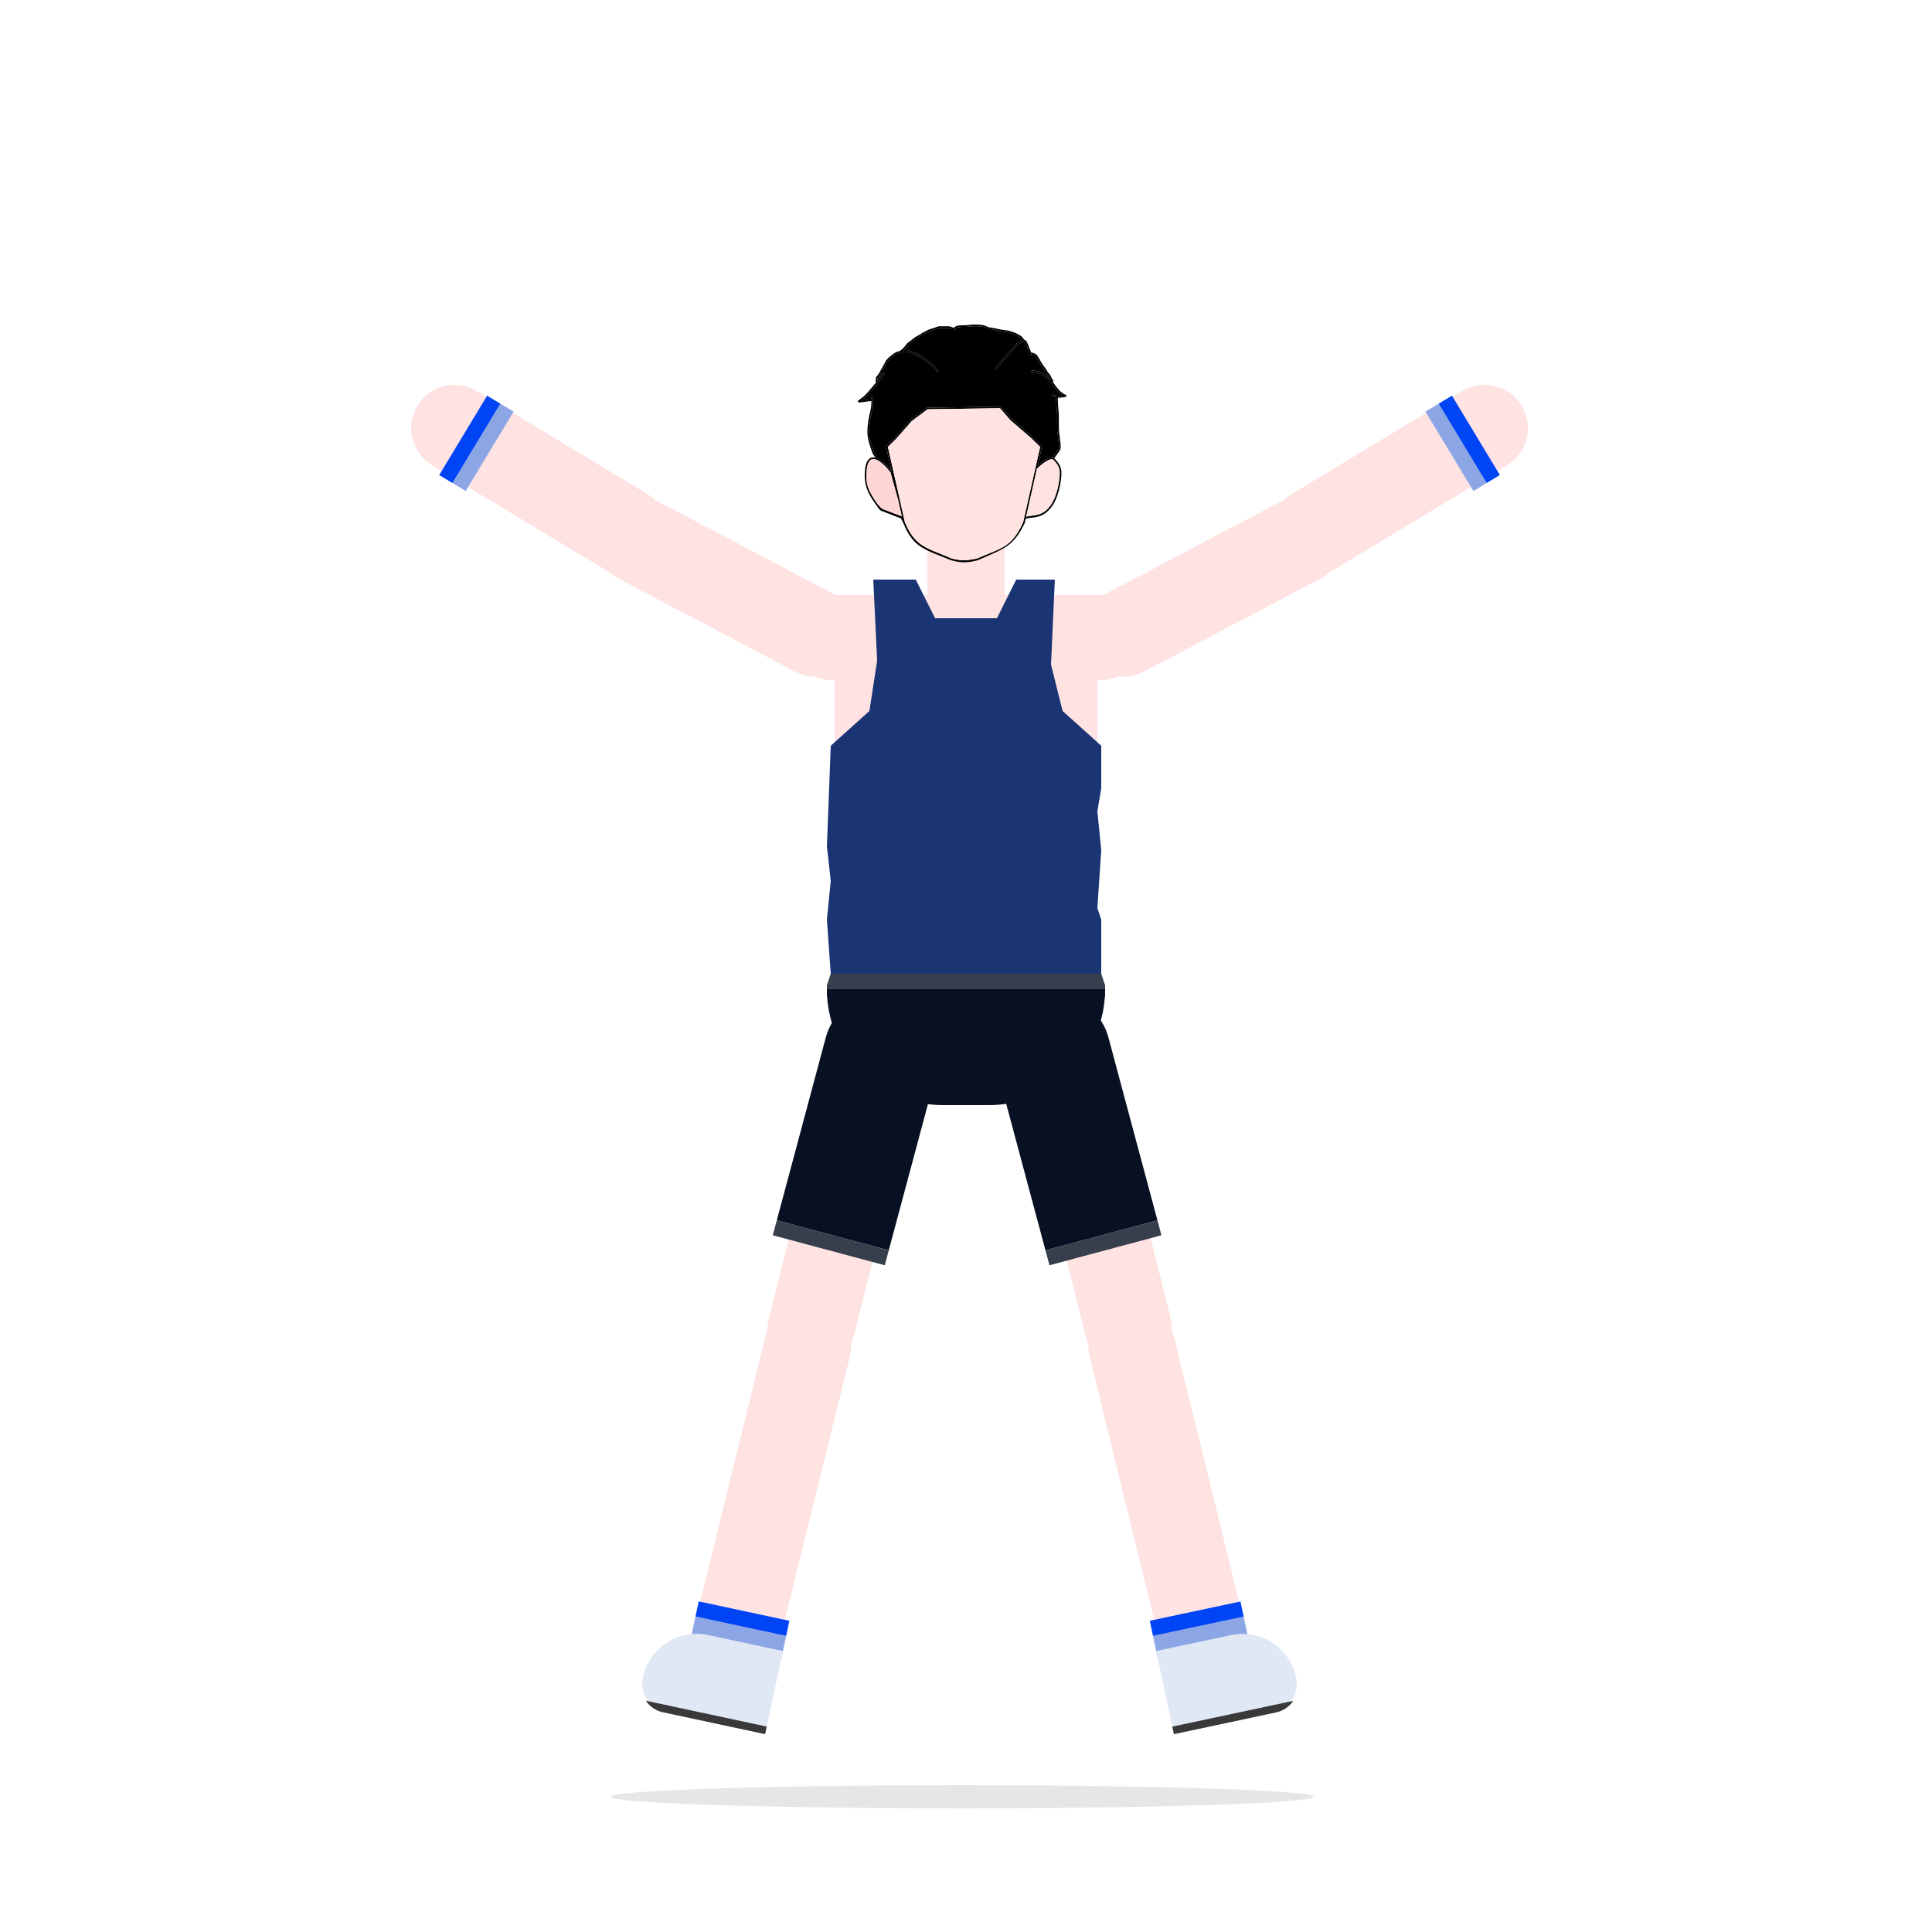 <svg width="250" height="250" viewBox="0 0 250 250" fill="none" xmlns="http://www.w3.org/2000/svg">
<ellipse cx="124.5" cy="232.5" rx="45.5" ry="1.5" fill="black" fill-opacity="0.1"/>
<path d="M108 81H142V101H108V81Z" fill="#FFE2E2"/>
<path d="M108 81.5C108 79.015 110.015 77 112.5 77H137.5C139.985 77 142 79.015 142 81.5C142 83.985 139.985 86 137.5 86H112.5C110.015 86 108 83.985 108 81.5Z" fill="#FFE2E2"/>
<rect x="102" y="77" width="46" height="11" rx="5.5" fill="#FFE2E2"/>
<rect x="120" y="70" width="10" height="18" fill="#FFE2E2"/>
<path d="M113 75H118.5L121 80H129L131.5 75H136.5L136 86L137.5 92L142.5 96.5V102L142 105L142.5 110L142 117.5L142.5 119V126H107.5L107 119L107.5 114L107 109.5L107.5 96.5L112.5 92L113.5 85.5L113 75Z" fill="#1A3474"/>
<path d="M145.247 145.665C144.495 142.661 141.45 140.834 138.445 141.586C135.441 142.338 133.615 145.383 134.366 148.388L140.637 173.453C141.389 176.457 144.434 178.283 147.439 177.532C150.443 176.78 152.269 173.735 151.518 170.73L145.247 145.665Z" fill="#FFE2E2"/>
<path d="M151.894 172.879C151.156 169.871 148.119 168.031 145.111 168.769C142.103 169.507 140.263 172.544 141.001 175.552L149.556 210.415C150.294 213.423 153.33 215.263 156.338 214.525C159.346 213.787 161.186 210.75 160.448 207.742L151.894 172.879Z" fill="#FFE2E2"/>
<rect width="12" height="3" transform="matrix(-0.978 0.208 0.208 0.978 160.932 209.187)" fill="#8CA5E5"/>
<path d="M167.718 217.043C166.901 213.209 163.132 210.763 159.298 211.58L149.612 213.643L151.904 224.401L164.713 221.673C166.822 221.224 168.167 219.151 167.718 217.043Z" fill="#E0E7F5"/>
<path d="M167.344 220.091L151.695 223.423L151.904 224.401L165.151 221.58C166.049 221.389 166.836 220.854 167.344 220.091Z" fill="#393939"/>
<rect width="12" height="2" transform="matrix(-0.978 0.208 0.208 0.978 160.516 207.231)" fill="#0045F5"/>
<path d="M105.751 145.669C106.506 142.666 109.553 140.843 112.557 141.598C115.56 142.353 117.383 145.4 116.628 148.404L110.33 173.462C109.574 176.466 106.527 178.288 103.524 177.533C100.52 176.778 98.697 173.731 99.452 170.728L105.751 145.669Z" fill="#FFE2E2"/>
<path d="M99.074 172.875C99.815 169.868 102.854 168.031 105.861 168.773C108.868 169.514 110.705 172.553 109.963 175.56L101.37 210.414C100.629 213.421 97.59 215.258 94.583 214.517C91.576 213.775 89.739 210.737 90.48 207.729L99.074 172.875Z" fill="#FFE2E2"/>
<rect x="89.994" y="209.174" width="12" height="3" transform="rotate(12.086 89.994 209.174)" fill="#8CA5E5"/>
<path d="M83.201 217.022C84.021 213.189 87.793 210.748 91.626 211.568L101.31 213.642L99.006 224.398L86.2 221.656C84.092 221.204 82.749 219.13 83.201 217.022Z" fill="#E0E7F5"/>
<path d="M83.57 220.07L99.216 223.42L99.006 224.398L85.762 221.562C84.865 221.37 84.078 220.834 83.57 220.07Z" fill="#393939"/>
<rect x="90.413" y="207.218" width="12" height="2" transform="rotate(12.086 90.413 207.218)" fill="#0045F5"/>
<path d="M107.5 126H142.5L143 127.5L143 129H107V127.5L107.5 126Z" fill="#373E4D"/>
<path d="M107 128H143C143 136.284 136.284 143 128 143H122C113.716 143 107 136.284 107 128Z" fill="#081023"/>
<path d="M106.859 134.244C107.931 130.243 112.043 127.869 116.044 128.941C120.045 130.013 122.42 134.126 121.348 138.127L115.006 161.792L100.518 157.91L106.859 134.244Z" fill="#081023"/>
<rect x="100.518" y="157.91" width="15" height="2" transform="rotate(15 100.518 157.91)" fill="#373E4C"/>
<path d="M128.941 138.127C127.869 134.126 130.243 130.013 134.244 128.941C138.245 127.869 142.358 130.243 143.43 134.244L149.771 157.91L135.282 161.792L128.941 138.127Z" fill="#081023"/>
<rect x="135.282" y="161.792" width="15" height="2" transform="rotate(-15 135.282 161.792)" fill="#373E4C"/>
<path fill-rule="evenodd" clip-rule="evenodd" d="M135.835 48.474C135.841 48.429 135.818 48.385 135.775 48.363C135.767 48.36 135.75 48.348 135.725 48.324C135.701 48.301 135.675 48.272 135.649 48.241C135.596 48.176 135.554 48.112 135.54 48.081C135.488 47.963 135.433 47.877 135.363 47.776C135.288 47.669 135.212 47.568 135.138 47.469C134.993 47.276 134.854 47.09 134.739 46.88L134.706 46.82C134.555 46.543 134.399 46.257 134.21 45.998C134.098 45.844 133.918 45.747 133.739 45.687C133.626 45.649 133.507 45.624 133.396 45.61C133.388 45.45 133.331 45.316 133.274 45.198C133.263 45.174 133.252 45.152 133.241 45.13C133.19 45.026 133.145 44.935 133.122 44.83C133.091 44.694 133.028 44.571 132.972 44.459L132.962 44.44C132.951 44.417 132.939 44.392 132.926 44.363L132.923 44.356C132.911 44.329 132.898 44.3 132.884 44.272C132.855 44.211 132.816 44.142 132.762 44.088C132.72 44.046 132.674 44.022 132.627 44.009C132.607 43.988 132.578 43.974 132.546 43.974C132.529 43.974 132.522 43.971 132.517 43.967C132.51 43.962 132.501 43.953 132.488 43.933C132.477 43.915 132.467 43.896 132.455 43.87L132.448 43.856C132.433 43.827 132.414 43.79 132.39 43.756C132.19 43.482 131.911 43.337 131.637 43.203C131.152 42.964 130.63 42.773 130.077 42.726C129.731 42.697 129.39 42.624 129.042 42.547L128.998 42.538C128.666 42.465 128.327 42.39 127.981 42.354C127.973 42.353 127.965 42.353 127.957 42.354C127.857 42.333 127.76 42.287 127.647 42.233L127.644 42.231C127.534 42.178 127.409 42.118 127.273 42.091C126.879 42.014 126.475 41.99 126.076 42.004C126.032 42.005 125.986 42.006 125.937 42.007C125.775 42.011 125.593 42.014 125.432 42.043C125.197 42.085 124.968 42.084 124.724 42.084C124.634 42.083 124.541 42.083 124.446 42.085C124.228 42.089 124.014 42.116 123.802 42.174C123.739 42.191 123.688 42.227 123.653 42.251L123.646 42.256C123.606 42.283 123.583 42.297 123.56 42.302C123.505 42.315 123.47 42.365 123.475 42.418C123.454 42.415 123.435 42.412 123.417 42.41L123.405 42.408C123.358 42.401 123.323 42.395 123.292 42.383C123.269 42.373 123.246 42.364 123.222 42.353C123.086 42.297 122.928 42.23 122.757 42.22C122.616 42.212 122.47 42.214 122.329 42.216C122.266 42.217 122.204 42.218 122.145 42.218H121.519C121.448 42.218 121.396 42.234 121.35 42.253C121.33 42.261 121.316 42.268 121.303 42.274C121.283 42.283 121.267 42.291 121.242 42.299C121.128 42.336 121.016 42.375 120.905 42.413C120.708 42.481 120.513 42.549 120.314 42.607C120.165 42.651 120.031 42.718 119.907 42.787C119.878 42.803 119.85 42.819 119.821 42.834C119.728 42.887 119.639 42.937 119.544 42.979L119.528 42.986C119.45 43.02 119.328 43.074 119.25 43.138C119.128 43.237 118.991 43.315 118.844 43.393L118.768 43.433C118.646 43.497 118.518 43.565 118.399 43.643C118.305 43.705 118.22 43.773 118.138 43.841C118.114 43.861 118.091 43.881 118.068 43.9C118.011 43.948 117.957 43.994 117.899 44.039C117.846 44.081 117.791 44.118 117.732 44.157L117.677 44.194C117.6 44.247 117.518 44.306 117.444 44.379C117.328 44.493 117.221 44.629 117.118 44.76C117.082 44.805 117.047 44.85 117.013 44.893C116.873 45.065 116.733 45.216 116.567 45.314C116.532 45.335 116.512 45.372 116.513 45.41L116.442 45.424C116.318 45.447 116.185 45.474 116.058 45.522C115.808 45.617 115.58 45.795 115.392 45.944L115.385 45.949C115.088 46.184 114.754 46.447 114.566 46.818C114.378 47.188 114.186 47.55 113.969 47.901C113.925 47.972 113.886 48.046 113.85 48.115C113.838 48.137 113.827 48.159 113.815 48.181C113.767 48.27 113.72 48.352 113.66 48.426C113.635 48.456 113.609 48.496 113.585 48.531C113.574 48.548 113.564 48.563 113.555 48.576C113.521 48.625 113.493 48.656 113.467 48.673C113.404 48.713 113.375 48.785 113.358 48.837C113.34 48.896 113.329 48.964 113.321 49.029C113.307 49.16 113.307 49.295 113.307 49.353C113.307 49.403 113.341 49.445 113.388 49.458C113.204 49.682 113.017 49.903 112.829 50.126L112.828 50.127C112.715 50.261 112.602 50.395 112.489 50.531C112.179 50.9 111.865 51.245 111.479 51.517C111.464 51.528 111.351 51.611 111.245 51.692C111.192 51.733 111.14 51.774 111.1 51.805C111.081 51.821 111.064 51.835 111.051 51.846C111.045 51.852 111.038 51.858 111.032 51.865C111.029 51.868 111.022 51.876 111.015 51.887C111.013 51.892 111.005 51.906 111.001 51.925C110.998 51.948 110.999 51.995 111.042 52.029C111.066 52.048 111.092 52.056 111.111 52.061C111.131 52.066 111.151 52.069 111.17 52.07C111.207 52.072 111.248 52.071 111.286 52.068C111.324 52.065 111.362 52.061 111.393 52.057L111.416 52.054C111.437 52.052 111.45 52.05 111.459 52.049C111.785 52.024 112.1 51.975 112.418 51.925C112.428 51.924 112.453 51.923 112.499 51.921C112.54 51.919 112.591 51.917 112.642 51.913C112.68 51.909 112.721 51.904 112.759 51.895C112.758 52.139 112.752 52.38 112.726 52.619C112.692 52.924 112.617 53.228 112.541 53.535C112.52 53.623 112.498 53.711 112.477 53.8C112.351 54.331 112.303 54.891 112.257 55.425L112.255 55.448C112.177 56.351 112.387 57.167 112.683 57.993C112.711 58.072 112.735 58.149 112.759 58.228C112.773 58.275 112.788 58.323 112.804 58.371C112.845 58.501 112.894 58.633 112.964 58.76C112.998 58.821 113.047 58.886 113.09 58.943L113.121 58.983C113.175 59.056 113.214 59.115 113.229 59.166C113.235 59.184 113.245 59.199 113.257 59.211C113.076 59.169 112.895 59.168 112.726 59.228C112.55 59.291 112.397 59.417 112.274 59.608C112.031 59.985 111.893 60.628 111.893 61.616V61.638L111.902 61.659C111.902 62.401 112.091 63.286 112.606 64.169C112.863 64.61 113.132 65.028 113.394 65.363C113.654 65.696 113.755 65.961 114.001 66.082L116.593 67.083L116.888 67.678C118.203 70.933 119.671 71.085 123.085 72.5C124.36 72.843 125.119 72.852 126.5 72.5C129.985 70.96 131.109 70.769 132.599 67.678L132.724 67.124C133.577 66.841 135.071 67.266 136.31 65.23C137.149 63.851 137.461 61.493 137.315 60.775C137.17 60.06 136.735 59.631 136.457 59.357L136.454 59.354C136.438 59.339 136.422 59.325 136.405 59.312C136.495 59.179 136.591 59.051 136.689 58.921L136.76 58.825C136.886 58.656 137.012 58.483 137.122 58.298C137.27 58.052 137.255 57.813 137.241 57.584C137.238 57.532 137.235 57.48 137.234 57.429C137.231 57.316 137.212 57.206 137.194 57.106L137.191 57.094C137.174 56.995 137.157 56.906 137.153 56.815C137.142 56.602 137.118 56.392 137.08 56.181C137.021 55.86 137.014 55.525 137.014 55.187V54.036L137.015 53.957C137.015 53.686 137.015 53.4 136.97 53.121C136.954 53.021 136.95 52.919 136.946 52.809L136.946 52.808C136.941 52.701 136.936 52.586 136.917 52.47C136.896 52.348 136.899 52.224 136.902 52.09C136.904 52.04 136.905 51.988 136.905 51.934C136.905 51.892 136.9 51.85 136.895 51.812L136.889 51.773C136.885 51.75 136.882 51.73 136.879 51.708C136.872 51.642 136.875 51.599 136.893 51.563C136.913 51.524 136.907 51.479 136.882 51.447C136.933 51.456 136.987 51.461 137.041 51.461C137.101 51.461 137.158 51.454 137.207 51.447L137.209 51.447C137.261 51.44 137.303 51.434 137.344 51.434C137.39 51.434 137.555 51.423 137.695 51.401C137.764 51.391 137.837 51.376 137.889 51.356C137.902 51.351 137.918 51.344 137.932 51.335C137.945 51.327 137.965 51.312 137.981 51.288C137.998 51.259 138.007 51.221 137.994 51.182C137.982 51.148 137.96 51.127 137.945 51.116C137.877 51.064 137.797 51.037 137.737 51.017L137.713 51.009C137.645 50.985 137.601 50.965 137.568 50.928C137.512 50.865 137.44 50.814 137.376 50.771L137.332 50.741C137.282 50.708 137.239 50.679 137.2 50.647C137.119 50.58 137.053 50.503 136.985 50.418L136.946 50.368C136.891 50.299 136.832 50.224 136.765 50.154C136.691 50.077 136.626 49.986 136.559 49.886L136.523 49.832C136.468 49.75 136.411 49.664 136.349 49.586C136.3 49.525 136.249 49.466 136.195 49.408C136.222 49.407 136.249 49.396 136.269 49.376C136.313 49.333 136.313 49.264 136.269 49.221C136.264 49.216 136.259 49.207 136.245 49.175L136.243 49.171C136.231 49.144 136.211 49.1 136.174 49.061L136.155 49.041C136.124 49.009 136.111 48.996 136.103 48.976C136.079 48.911 136.029 48.785 135.966 48.667C135.935 48.609 135.899 48.55 135.859 48.501C135.852 48.492 135.844 48.483 135.835 48.474ZM127.229 42.306C126.856 42.232 126.469 42.209 126.084 42.222C126.032 42.224 125.98 42.225 125.929 42.226C125.77 42.229 125.613 42.232 125.471 42.258C125.215 42.304 124.956 42.303 124.706 42.302C124.62 42.302 124.534 42.301 124.45 42.303C124.249 42.307 124.053 42.332 123.861 42.385C123.838 42.391 123.815 42.406 123.773 42.435L123.771 42.437C123.738 42.459 123.692 42.49 123.635 42.508C123.642 42.53 123.643 42.555 123.635 42.578C123.616 42.636 123.553 42.666 123.495 42.647C123.463 42.637 123.429 42.632 123.383 42.626L123.374 42.624C123.327 42.618 123.268 42.609 123.208 42.585C123.18 42.574 123.153 42.562 123.127 42.552C122.991 42.495 122.873 42.446 122.744 42.438C122.611 42.43 122.48 42.432 122.344 42.435C122.279 42.436 122.212 42.437 122.145 42.437H121.519C121.486 42.437 121.463 42.443 121.436 42.455C121.43 42.457 121.422 42.461 121.412 42.465C121.385 42.477 121.348 42.494 121.312 42.506C121.205 42.541 121.097 42.579 120.987 42.617C120.786 42.686 120.581 42.757 120.376 42.817C120.252 42.853 120.136 42.911 120.015 42.977C119.989 42.992 119.963 43.006 119.936 43.021C119.841 43.075 119.74 43.131 119.635 43.178L119.63 43.18C119.542 43.219 119.445 43.262 119.391 43.306C119.251 43.42 119.098 43.506 118.949 43.585L118.869 43.628C118.747 43.692 118.631 43.753 118.522 43.825C118.439 43.879 118.361 43.941 118.282 44.008C118.26 44.026 118.237 44.045 118.215 44.064C118.157 44.112 118.098 44.163 118.037 44.21C117.977 44.258 117.913 44.3 117.853 44.34L117.803 44.374C117.728 44.425 117.66 44.474 117.601 44.533C117.496 44.637 117.401 44.757 117.3 44.885C117.263 44.932 117.225 44.98 117.186 45.029C117.108 45.125 117.024 45.222 116.932 45.309C117.141 45.27 117.384 45.282 117.576 45.345C117.639 45.365 117.702 45.386 117.765 45.406C118.094 45.512 118.427 45.619 118.748 45.787C119.339 46.097 119.879 46.496 120.382 46.921C120.448 46.976 120.519 47.032 120.594 47.091L120.652 47.137C120.748 47.212 120.848 47.293 120.942 47.379C121.13 47.549 121.305 47.75 121.388 47.994C121.407 48.051 121.376 48.113 121.318 48.132C121.26 48.151 121.197 48.12 121.178 48.063C121.113 47.871 120.97 47.701 120.792 47.539C120.704 47.459 120.609 47.383 120.514 47.307L120.457 47.263C120.382 47.204 120.307 47.145 120.238 47.086C119.742 46.667 119.215 46.28 118.644 45.98C118.342 45.821 118.029 45.721 117.701 45.615C117.637 45.595 117.571 45.574 117.506 45.552C117.317 45.49 117.054 45.49 116.866 45.551C116.749 45.588 116.629 45.611 116.516 45.632L116.484 45.638C116.359 45.662 116.244 45.685 116.137 45.726C115.925 45.806 115.723 45.962 115.53 46.115C115.224 46.356 114.928 46.593 114.764 46.916C114.575 47.288 114.38 47.656 114.158 48.015C114.119 48.078 114.085 48.143 114.049 48.21C114.037 48.234 114.024 48.258 114.011 48.282C113.962 48.375 113.906 48.472 113.833 48.562C113.814 48.585 113.798 48.609 113.779 48.638C113.767 48.657 113.753 48.677 113.737 48.701C113.701 48.752 113.654 48.813 113.59 48.854L113.589 48.855L113.587 48.856L113.59 48.854L113.589 48.855C113.587 48.859 113.579 48.872 113.57 48.901C113.558 48.941 113.548 48.994 113.542 49.053C113.533 49.135 113.53 49.221 113.529 49.285C113.803 48.946 114.067 48.6 114.312 48.238C114.346 48.188 114.415 48.175 114.466 48.208C114.517 48.241 114.53 48.309 114.496 48.359C114.041 49.033 113.517 49.653 112.997 50.269C112.884 50.402 112.771 50.536 112.66 50.669C112.348 51.042 112.019 51.405 111.608 51.695L111.605 51.696L111.6 51.7L111.583 51.713L111.53 51.752C111.499 51.776 111.461 51.804 111.423 51.834L111.442 51.832C111.758 51.807 112.065 51.76 112.383 51.71C112.408 51.706 112.446 51.704 112.481 51.703L112.49 51.703C112.532 51.701 112.577 51.699 112.621 51.695C112.667 51.691 112.704 51.685 112.731 51.676C112.741 51.674 112.747 51.671 112.75 51.669C112.753 51.665 112.756 51.661 112.759 51.658L112.759 51.637C112.759 51.578 112.759 51.519 112.759 51.46C112.759 51.4 112.808 51.351 112.869 51.351C112.931 51.351 112.98 51.4 112.98 51.46C112.98 51.518 112.98 51.575 112.981 51.634C112.982 51.965 112.983 52.307 112.946 52.643C112.911 52.963 112.831 53.286 112.755 53.595C112.733 53.681 112.712 53.766 112.693 53.849C112.571 54.366 112.524 54.912 112.477 55.451L112.476 55.467C112.402 56.323 112.6 57.105 112.892 57.92C112.921 58.003 112.948 58.089 112.973 58.173C112.987 58.218 113.001 58.263 113.015 58.305C113.055 58.43 113.098 58.547 113.159 58.655C113.184 58.701 113.221 58.749 113.263 58.805L113.299 58.854C113.352 58.925 113.413 59.011 113.441 59.102C113.459 59.159 113.426 59.22 113.368 59.238L113.361 59.24C113.71 59.35 114.075 59.603 114.415 59.907C114.765 60.219 115.098 60.593 115.37 60.944L114.652 57.758L115.776 56.65L117.765 54.371L119.948 52.759L129.468 52.619L130.947 54.245L133.711 56.65L134.835 57.758L134.269 60.268C134.542 60.019 134.9 59.728 135.251 59.516C135.47 59.383 135.694 59.277 135.897 59.234C136 59.212 136.103 59.206 136.2 59.224C136.202 59.218 136.205 59.213 136.209 59.208C136.306 59.065 136.41 58.926 136.512 58.789L136.582 58.696C136.707 58.528 136.827 58.362 136.932 58.187C137.042 58.003 137.033 57.843 137.02 57.622C137.017 57.564 137.014 57.502 137.012 57.434C137.01 57.34 136.994 57.246 136.975 57.144L136.973 57.128C136.955 57.033 136.937 56.931 136.932 56.826C136.921 56.622 136.898 56.421 136.862 56.22C136.799 55.877 136.793 55.525 136.793 55.187L136.793 53.959C136.793 53.684 136.794 53.416 136.752 53.156C136.733 53.042 136.729 52.929 136.724 52.824L136.724 52.817C136.72 52.707 136.715 52.606 136.698 52.506C136.674 52.362 136.678 52.207 136.681 52.067C136.682 52.021 136.683 51.977 136.683 51.934C136.683 51.907 136.68 51.877 136.675 51.843L136.67 51.81C136.666 51.786 136.662 51.758 136.659 51.732C136.65 51.655 136.647 51.559 136.695 51.465C136.705 51.445 136.721 51.429 136.74 51.419L136.696 51.408L136.689 51.407C136.653 51.398 136.619 51.391 136.586 51.384C136.574 51.382 136.559 51.379 136.542 51.376C136.478 51.364 136.387 51.348 136.31 51.32C136.218 51.287 136.08 51.214 136.08 51.055C136.08 50.995 136.13 50.946 136.191 50.946C136.252 50.946 136.302 50.995 136.302 51.055C136.302 51.061 136.304 51.085 136.386 51.115C136.443 51.136 136.506 51.147 136.568 51.158C136.589 51.162 136.61 51.166 136.631 51.17C136.667 51.177 136.704 51.186 136.74 51.194L136.746 51.196C136.78 51.204 136.813 51.211 136.846 51.218C136.917 51.233 136.981 51.243 137.041 51.243C137.084 51.243 137.128 51.237 137.179 51.23L137.183 51.23C137.231 51.223 137.287 51.216 137.344 51.216C137.37 51.216 137.476 51.209 137.587 51.196C137.526 51.171 137.459 51.136 137.402 51.073C137.365 51.032 137.314 50.994 137.251 50.951L137.213 50.925C137.162 50.892 137.106 50.854 137.058 50.814C136.958 50.732 136.881 50.64 136.811 50.553L136.768 50.499C136.714 50.43 136.663 50.366 136.604 50.304C136.516 50.213 136.442 50.108 136.375 50.007L136.336 49.949C136.281 49.868 136.23 49.791 136.174 49.72C136.073 49.593 135.958 49.475 135.839 49.354C135.793 49.307 135.747 49.26 135.701 49.211L135.653 49.16C135.478 48.976 135.322 48.812 135.118 48.674C135.067 48.64 135.024 48.598 134.988 48.564L134.975 48.55C134.934 48.511 134.902 48.483 134.866 48.464C134.774 48.416 134.673 48.386 134.561 48.354C134.532 48.346 134.502 48.337 134.472 48.328C134.161 48.235 133.871 48.165 133.56 48.165C133.499 48.165 133.45 48.116 133.45 48.056C133.45 47.995 133.499 47.946 133.56 47.946C133.905 47.946 134.22 48.024 134.537 48.119C134.561 48.127 134.586 48.134 134.612 48.141C134.726 48.174 134.856 48.211 134.971 48.272C135.037 48.306 135.088 48.355 135.129 48.394L135.144 48.408C135.181 48.444 135.21 48.472 135.243 48.494C135.468 48.645 135.64 48.827 135.813 49.009L135.862 49.062C135.904 49.105 135.947 49.149 135.991 49.194C136.003 49.206 136.014 49.218 136.026 49.23C136.021 49.221 136.017 49.216 136.013 49.211L136.001 49.199C135.971 49.169 135.92 49.118 135.895 49.051C135.873 48.99 135.827 48.874 135.771 48.77C135.742 48.717 135.714 48.671 135.686 48.638C135.672 48.621 135.661 48.609 135.651 48.601C135.643 48.595 135.638 48.593 135.638 48.593C135.585 48.577 135.553 48.524 135.561 48.471C135.532 48.443 135.504 48.411 135.477 48.378C135.42 48.308 135.363 48.227 135.338 48.169C135.293 48.069 135.247 47.995 135.18 47.9C135.115 47.806 135.044 47.712 134.972 47.616C134.822 47.415 134.666 47.207 134.544 46.983L134.513 46.927C134.36 46.647 134.211 46.373 134.031 46.126C133.956 46.024 133.826 45.946 133.668 45.894C133.512 45.841 133.341 45.818 133.201 45.814C133.14 45.813 133.092 45.763 133.093 45.703C133.094 45.654 133.128 45.613 133.173 45.6C133.164 45.493 133.125 45.397 133.074 45.291C133.065 45.272 133.055 45.252 133.045 45.232C132.994 45.128 132.935 45.01 132.906 44.878C132.881 44.769 132.829 44.667 132.769 44.549L132.764 44.538C132.75 44.51 132.736 44.479 132.723 44.451L132.72 44.444C132.708 44.417 132.697 44.391 132.684 44.366C132.657 44.31 132.632 44.269 132.605 44.242C132.581 44.218 132.55 44.21 132.493 44.218C132.464 44.223 132.432 44.231 132.396 44.242L132.378 44.247C132.348 44.256 132.315 44.266 132.283 44.273L132.273 44.279C132.264 44.285 132.253 44.293 132.238 44.306L132.23 44.312C132.205 44.334 132.164 44.37 132.116 44.389C132.082 44.403 132.051 44.415 132.021 44.426C131.905 44.471 131.819 44.503 131.733 44.583C131.552 44.748 131.39 44.936 131.241 45.134C131.152 45.251 131.057 45.356 130.963 45.457L130.901 45.524C130.827 45.602 130.755 45.679 130.685 45.761C130.493 45.985 130.291 46.198 130.09 46.41C129.996 46.51 129.902 46.609 129.81 46.708C129.667 46.862 129.535 47.027 129.401 47.196L129.389 47.21C129.26 47.373 129.127 47.539 128.984 47.697C128.943 47.741 128.873 47.745 128.827 47.705C128.782 47.664 128.778 47.595 128.819 47.55C128.958 47.398 129.086 47.237 129.217 47.073L129.227 47.061C129.36 46.893 129.497 46.722 129.646 46.561C129.742 46.457 129.838 46.356 129.932 46.256C130.131 46.046 130.327 45.84 130.516 45.62C130.589 45.534 130.666 45.452 130.74 45.373L130.8 45.31C130.893 45.209 130.982 45.111 131.063 45.003C131.218 44.798 131.389 44.6 131.582 44.423C131.703 44.312 131.835 44.262 131.955 44.217C131.982 44.207 132.007 44.197 132.032 44.187C132.043 44.182 132.057 44.171 132.094 44.14L132.096 44.138C132.123 44.115 132.172 44.074 132.234 44.06C132.254 44.056 132.274 44.05 132.297 44.043C132.281 44.017 132.266 43.988 132.255 43.964L132.249 43.952C132.234 43.923 132.223 43.901 132.21 43.883C132.046 43.658 131.814 43.534 131.538 43.398C131.066 43.166 130.573 42.987 130.058 42.944C129.696 42.913 129.341 42.837 128.994 42.76L128.954 42.752C128.619 42.678 128.29 42.606 127.958 42.571L127.957 42.571C127.945 42.572 127.933 42.572 127.921 42.57C127.788 42.544 127.666 42.485 127.558 42.433L127.55 42.429C127.435 42.374 127.335 42.326 127.229 42.306ZM132.503 67.097L134.593 57.828L133.501 56.751L130.74 54.371L129.401 52.824L120.015 52.963L117.972 54.497L115.986 56.751L114.895 57.828L116.432 64.648L117.009 67.209L117.09 67.568C118.446 70.778 119.83 70.844 123.177 72.282C124.596 72.63 125.227 72.493 126.408 72.282C129.549 70.89 130.88 70.921 132.397 67.568L132.503 67.097ZM136.12 65.118C134.968 67.011 133.615 66.556 132.781 66.872L134.202 60.565L134.238 60.601C134.512 60.331 134.948 59.955 135.367 59.702C135.578 59.575 135.776 59.483 135.944 59.448C136.111 59.412 136.224 59.437 136.297 59.508C136.573 59.781 136.966 60.17 137.098 60.818C137.229 61.465 136.942 63.766 136.12 65.118ZM116.217 64.7L116.692 66.808L114.261 65.887C114.063 65.79 113.827 65.559 113.57 65.23C113.316 64.905 113.053 64.497 112.798 64.06C112.293 63.195 112.113 62.558 112.115 61.593C112.117 60.628 112.255 60.045 112.461 59.725C112.563 59.567 112.679 59.477 112.801 59.434C112.924 59.389 113.065 59.389 113.223 59.428C113.542 59.508 113.907 59.748 114.266 60.069C114.618 60.382 114.954 60.763 115.226 61.118L116.217 64.7Z" fill="black"/>
<path d="M126.084 42.222C126.469 42.209 126.856 42.232 127.229 42.306C127.335 42.326 127.435 42.374 127.55 42.429L127.558 42.433C127.666 42.485 127.788 42.544 127.921 42.57C127.933 42.572 127.945 42.572 127.957 42.571L127.958 42.571C128.29 42.606 128.619 42.678 128.954 42.752L128.994 42.76C129.341 42.837 129.696 42.913 130.058 42.944C130.573 42.987 131.066 43.166 131.538 43.398C131.814 43.534 132.046 43.658 132.21 43.883C132.223 43.901 132.234 43.923 132.249 43.952L132.255 43.964C132.266 43.988 132.281 44.017 132.297 44.043C132.274 44.05 132.254 44.056 132.234 44.06C132.172 44.074 132.123 44.115 132.096 44.138L132.094 44.14C132.057 44.171 132.043 44.182 132.032 44.187C132.007 44.197 131.982 44.207 131.955 44.217C131.835 44.262 131.703 44.312 131.582 44.423C131.389 44.6 131.218 44.798 131.063 45.003C130.982 45.111 130.893 45.209 130.8 45.31L130.74 45.373C130.666 45.452 130.589 45.534 130.516 45.62C130.327 45.84 130.131 46.046 129.932 46.256C129.838 46.356 129.742 46.457 129.646 46.561C129.497 46.722 129.36 46.893 129.227 47.061L129.217 47.073C129.086 47.237 128.958 47.398 128.819 47.55C128.778 47.595 128.782 47.664 128.827 47.705C128.873 47.745 128.943 47.741 128.984 47.697C129.127 47.539 129.26 47.373 129.389 47.21L129.401 47.196C129.535 47.027 129.667 46.862 129.81 46.708C129.902 46.609 129.996 46.51 130.09 46.41C130.291 46.198 130.493 45.985 130.685 45.761C130.755 45.679 130.827 45.602 130.901 45.524L130.963 45.457C131.057 45.356 131.152 45.251 131.241 45.134C131.39 44.936 131.552 44.748 131.733 44.583C131.819 44.503 131.905 44.471 132.021 44.426C132.051 44.415 132.082 44.403 132.116 44.389C132.164 44.37 132.205 44.334 132.23 44.312L132.238 44.306C132.253 44.293 132.264 44.285 132.273 44.279L132.283 44.273C132.315 44.266 132.348 44.256 132.378 44.247L132.396 44.242C132.432 44.231 132.464 44.223 132.493 44.218C132.55 44.21 132.581 44.218 132.605 44.242C132.632 44.269 132.657 44.31 132.684 44.366C132.697 44.391 132.708 44.417 132.72 44.444L132.723 44.451C132.736 44.479 132.75 44.51 132.764 44.538L132.769 44.549C132.829 44.667 132.881 44.769 132.906 44.878C132.935 45.01 132.994 45.128 133.045 45.232C133.055 45.252 133.065 45.272 133.074 45.291C133.125 45.397 133.164 45.493 133.173 45.6C133.128 45.613 133.094 45.654 133.093 45.703C133.092 45.763 133.14 45.813 133.201 45.814C133.341 45.818 133.512 45.841 133.668 45.894C133.826 45.946 133.956 46.024 134.031 46.126C134.211 46.373 134.36 46.647 134.513 46.927L134.544 46.983C134.666 47.207 134.822 47.415 134.972 47.616C135.044 47.712 135.115 47.806 135.18 47.9C135.247 47.995 135.293 48.069 135.338 48.169C135.363 48.227 135.42 48.308 135.477 48.378C135.504 48.411 135.532 48.443 135.561 48.471C135.553 48.524 135.585 48.577 135.638 48.593C135.638 48.593 135.643 48.595 135.651 48.601C135.661 48.609 135.672 48.621 135.686 48.638C135.714 48.671 135.742 48.717 135.771 48.77C135.827 48.874 135.873 48.99 135.895 49.051C135.92 49.118 135.971 49.169 136.001 49.199L136.013 49.211C136.017 49.216 136.021 49.221 136.026 49.23L135.991 49.194C135.947 49.149 135.904 49.105 135.862 49.062L135.813 49.009C135.64 48.827 135.468 48.645 135.243 48.494C135.21 48.472 135.181 48.444 135.144 48.408L135.129 48.394C135.088 48.355 135.037 48.306 134.971 48.272C134.856 48.211 134.726 48.174 134.612 48.141C134.586 48.134 134.561 48.127 134.537 48.119C134.22 48.024 133.905 47.946 133.56 47.946C133.499 47.946 133.45 47.995 133.45 48.056C133.45 48.116 133.499 48.165 133.56 48.165C133.871 48.165 134.161 48.235 134.472 48.328C134.502 48.337 134.532 48.346 134.561 48.354C134.673 48.386 134.774 48.416 134.866 48.464C134.902 48.483 134.934 48.511 134.975 48.55L134.988 48.564C135.024 48.598 135.067 48.64 135.118 48.674C135.322 48.812 135.478 48.976 135.653 49.16L135.701 49.211C135.747 49.26 135.793 49.307 135.839 49.354C135.958 49.475 136.073 49.593 136.174 49.72C136.23 49.791 136.281 49.868 136.336 49.949L136.375 50.007C136.442 50.108 136.516 50.213 136.604 50.304C136.663 50.366 136.714 50.43 136.768 50.499L136.811 50.553C136.881 50.64 136.958 50.732 137.058 50.814C137.106 50.854 137.162 50.892 137.213 50.925L137.251 50.951C137.314 50.994 137.365 51.032 137.402 51.073C137.459 51.136 137.526 51.171 137.587 51.196C137.476 51.209 137.37 51.216 137.344 51.216C137.287 51.216 137.231 51.223 137.183 51.23L137.179 51.23C137.128 51.237 137.084 51.243 137.041 51.243C136.981 51.243 136.917 51.233 136.846 51.218C136.813 51.211 136.78 51.204 136.746 51.196L136.74 51.194C136.704 51.186 136.667 51.177 136.631 51.17C136.61 51.166 136.589 51.162 136.568 51.158C136.506 51.147 136.443 51.136 136.386 51.115C136.304 51.085 136.302 51.061 136.302 51.055C136.302 50.995 136.252 50.946 136.191 50.946C136.13 50.946 136.08 50.995 136.08 51.055C136.08 51.214 136.218 51.287 136.31 51.32C136.387 51.348 136.478 51.364 136.542 51.376C136.559 51.379 136.574 51.382 136.586 51.384C136.619 51.391 136.653 51.398 136.689 51.407L136.696 51.408L136.74 51.419C136.721 51.429 136.705 51.445 136.695 51.465C136.647 51.559 136.65 51.655 136.659 51.732C136.662 51.758 136.666 51.786 136.67 51.81L136.675 51.843C136.68 51.877 136.683 51.907 136.683 51.934C136.683 51.977 136.682 52.021 136.681 52.067C136.678 52.207 136.674 52.362 136.698 52.506C136.715 52.606 136.72 52.707 136.724 52.817L136.724 52.824C136.729 52.929 136.733 53.042 136.752 53.156C136.794 53.416 136.793 53.684 136.793 53.959L136.793 55.187C136.793 55.525 136.799 55.877 136.862 56.22C136.898 56.421 136.921 56.622 136.932 56.826C136.937 56.931 136.955 57.033 136.973 57.128L136.975 57.144C136.994 57.246 137.01 57.34 137.012 57.434C137.014 57.502 137.017 57.564 137.02 57.622C137.033 57.843 137.042 58.003 136.932 58.187C136.827 58.362 136.707 58.528 136.582 58.696L136.512 58.789C136.41 58.926 136.306 59.065 136.209 59.208C136.205 59.213 136.202 59.218 136.2 59.224C136.103 59.206 136 59.212 135.897 59.234C135.694 59.277 135.47 59.383 135.251 59.516C134.9 59.728 134.542 60.019 134.269 60.268L134.835 57.758L133.711 56.65L130.947 54.245L129.468 52.619L119.948 52.759L117.765 54.371L115.776 56.65L114.652 57.758L115.37 60.944C115.098 60.593 114.765 60.219 114.415 59.907C114.075 59.603 113.71 59.35 113.361 59.24L113.368 59.238C113.426 59.22 113.459 59.159 113.441 59.102C113.413 59.011 113.352 58.925 113.299 58.854L113.263 58.805C113.221 58.749 113.184 58.701 113.159 58.655C113.098 58.547 113.055 58.43 113.015 58.305C113.001 58.263 112.987 58.218 112.973 58.173C112.948 58.089 112.921 58.003 112.892 57.92C112.6 57.105 112.402 56.323 112.476 55.467L112.477 55.451C112.524 54.912 112.571 54.366 112.693 53.849C112.712 53.766 112.733 53.681 112.755 53.595C112.831 53.286 112.911 52.963 112.946 52.643C112.983 52.307 112.982 51.965 112.981 51.634C112.98 51.575 112.98 51.518 112.98 51.46C112.98 51.4 112.931 51.351 112.869 51.351C112.808 51.351 112.759 51.4 112.759 51.46C112.759 51.519 112.759 51.578 112.759 51.637L112.759 51.658C112.756 51.661 112.753 51.665 112.75 51.669C112.747 51.671 112.741 51.674 112.731 51.676C112.704 51.685 112.667 51.691 112.621 51.695C112.577 51.699 112.532 51.701 112.49 51.703L112.481 51.703C112.446 51.704 112.408 51.706 112.383 51.71C112.065 51.76 111.758 51.807 111.442 51.832L111.423 51.834C111.461 51.804 111.499 51.776 111.53 51.752L111.583 51.713L111.6 51.7L111.605 51.696L111.608 51.695C112.019 51.405 112.348 51.042 112.66 50.669C112.771 50.536 112.884 50.402 112.997 50.269C113.517 49.653 114.041 49.033 114.496 48.359C114.53 48.309 114.517 48.241 114.466 48.208C114.415 48.175 114.346 48.188 114.312 48.238C114.067 48.6 113.803 48.946 113.529 49.285C113.53 49.221 113.533 49.135 113.542 49.053C113.548 48.994 113.558 48.941 113.57 48.901C113.579 48.872 113.587 48.859 113.589 48.855L113.59 48.854C113.654 48.813 113.701 48.752 113.737 48.701C113.753 48.677 113.767 48.657 113.779 48.638C113.798 48.609 113.814 48.585 113.833 48.562C113.906 48.472 113.962 48.375 114.011 48.282C114.024 48.258 114.037 48.234 114.049 48.21C114.085 48.143 114.119 48.078 114.158 48.015C114.38 47.656 114.575 47.288 114.764 46.916C114.928 46.593 115.224 46.356 115.53 46.115C115.723 45.962 115.925 45.806 116.137 45.726C116.244 45.685 116.359 45.662 116.484 45.638L116.516 45.632C116.629 45.611 116.749 45.588 116.866 45.551C117.054 45.49 117.317 45.49 117.506 45.552C117.571 45.574 117.637 45.595 117.701 45.615C118.029 45.721 118.342 45.821 118.644 45.98C119.215 46.28 119.742 46.667 120.238 47.086C120.307 47.145 120.382 47.204 120.457 47.263L120.514 47.307C120.609 47.383 120.704 47.459 120.792 47.539C120.97 47.701 121.113 47.871 121.178 48.063C121.197 48.12 121.26 48.151 121.318 48.132C121.376 48.113 121.407 48.051 121.388 47.994C121.305 47.75 121.13 47.549 120.942 47.379C120.848 47.293 120.748 47.212 120.652 47.137L120.594 47.091C120.519 47.032 120.448 46.976 120.382 46.921C119.879 46.496 119.339 46.097 118.748 45.787C118.427 45.619 118.094 45.512 117.765 45.406C117.702 45.386 117.639 45.365 117.576 45.345C117.384 45.282 117.141 45.27 116.932 45.309C117.024 45.222 117.108 45.125 117.186 45.029C117.225 44.98 117.263 44.932 117.3 44.885C117.401 44.757 117.496 44.637 117.601 44.533C117.66 44.474 117.728 44.425 117.803 44.374L117.853 44.34C117.913 44.3 117.977 44.258 118.037 44.21C118.098 44.163 118.157 44.112 118.215 44.064C118.237 44.045 118.26 44.026 118.282 44.008C118.361 43.941 118.439 43.879 118.522 43.825C118.631 43.753 118.747 43.692 118.869 43.628L118.949 43.585C119.098 43.506 119.251 43.42 119.391 43.306C119.445 43.262 119.542 43.219 119.63 43.18L119.635 43.178C119.74 43.131 119.841 43.075 119.936 43.021C119.963 43.006 119.989 42.992 120.015 42.977C120.136 42.911 120.252 42.853 120.376 42.817C120.581 42.757 120.786 42.686 120.987 42.617C121.097 42.579 121.205 42.541 121.312 42.506C121.348 42.494 121.385 42.477 121.412 42.465C121.422 42.461 121.43 42.457 121.436 42.455C121.463 42.443 121.486 42.437 121.519 42.437H122.145C122.212 42.437 122.279 42.436 122.344 42.435C122.48 42.432 122.611 42.43 122.744 42.438C122.873 42.446 122.991 42.495 123.127 42.552C123.153 42.562 123.18 42.574 123.208 42.585C123.268 42.609 123.327 42.618 123.374 42.624L123.383 42.626C123.429 42.632 123.463 42.637 123.495 42.647C123.553 42.666 123.616 42.636 123.635 42.578C123.643 42.555 123.642 42.53 123.635 42.508C123.692 42.49 123.738 42.459 123.771 42.437L123.773 42.435C123.815 42.406 123.838 42.391 123.861 42.385C124.053 42.332 124.249 42.307 124.45 42.303C124.534 42.301 124.62 42.302 124.706 42.302C124.956 42.303 125.215 42.304 125.471 42.258C125.613 42.232 125.77 42.229 125.929 42.226C125.98 42.225 126.032 42.224 126.084 42.222Z" fill="black"/>
<path d="M132.503 67.097L132.397 67.568C130.88 70.921 129.549 70.89 126.408 72.282C125.227 72.493 124.596 72.63 123.177 72.282C119.83 70.844 118.446 70.778 117.09 67.568L117.009 67.209L116.432 64.648L114.895 57.828L115.986 56.751L117.972 54.497L120.015 52.963L129.401 52.824L130.74 54.371L133.501 56.751L134.593 57.828L132.503 67.097Z" fill="#FFE2E2"/>
<path d="M132.781 66.872C133.615 66.556 134.968 67.011 136.12 65.118C136.942 63.766 137.229 61.465 137.098 60.818C136.966 60.17 136.573 59.781 136.297 59.508C136.224 59.437 136.111 59.412 135.944 59.448C135.776 59.483 135.578 59.575 135.367 59.702C134.948 59.955 134.512 60.331 134.238 60.601L134.202 60.565L132.781 66.872Z" fill="#FFE2E2"/>
<path d="M116.692 66.808L116.217 64.7L115.226 61.118C114.954 60.763 114.618 60.382 114.266 60.069C113.907 59.748 113.542 59.508 113.223 59.428C113.065 59.389 112.924 59.389 112.801 59.434C112.679 59.477 112.563 59.567 112.461 59.725C112.255 60.045 112.117 60.628 112.115 61.593C112.113 62.558 112.293 63.195 112.798 64.06C113.053 64.497 113.316 64.905 113.57 65.23C113.827 65.559 114.063 65.79 114.261 65.887L116.692 66.808Z" fill="url(#paint0_linear_159_151)"/>
<path d="M80.041 74.873C77.3 73.429 76.249 70.038 77.693 67.298C79.136 64.557 82.528 63.506 85.268 64.949L108.128 76.991C110.868 78.434 111.92 81.826 110.476 84.566C109.033 87.306 105.641 88.358 102.901 86.914L80.041 74.873Z" fill="#FFE2E2"/>
<path d="M83.822 63.961C86.473 65.562 87.325 69.009 85.724 71.66C84.123 74.312 80.676 75.163 78.025 73.562L55.906 60.208C53.255 58.607 52.403 55.16 54.004 52.508C55.605 49.857 59.052 49.005 61.703 50.606L83.822 63.961Z" fill="#FFE2E2"/>
<rect x="66.458" y="53.267" width="12" height="2" transform="rotate(121.122 66.458 53.267)" fill="#8CA5E5"/>
<rect x="64.746" y="52.233" width="12" height="2" transform="rotate(121.122 64.746 52.233)" fill="#0045F5"/>
<path d="M170.873 74.872C173.613 73.429 174.665 70.037 173.221 67.297C171.777 64.557 168.386 63.505 165.646 64.949L142.786 76.992C140.046 78.435 138.995 81.827 140.438 84.567C141.882 87.307 145.274 88.359 148.014 86.915L170.873 74.872Z" fill="#FFE2E2"/>
<path d="M167.092 63.96C164.44 65.561 163.589 69.008 165.19 71.66C166.791 74.311 170.238 75.162 172.889 73.561L195.007 60.206C197.659 58.605 198.51 55.157 196.909 52.506C195.308 49.855 191.861 49.003 189.21 50.604L167.092 63.96Z" fill="#FFE2E2"/>
<rect width="12" height="2" transform="matrix(0.517 0.856 0.856 -0.517 184.455 53.265)" fill="#8CA5E5"/>
<rect width="12" height="2" transform="matrix(0.517 0.856 0.856 -0.517 186.167 52.231)" fill="#0045F5"/>
<defs>
<linearGradient id="paint0_linear_159_151" x1="124.5" y1="42" x2="124.5" y2="72.761" gradientUnits="userSpaceOnUse">
<stop offset="1" stop-color="#FFD6D6"/>
</linearGradient>
</defs>
</svg>

